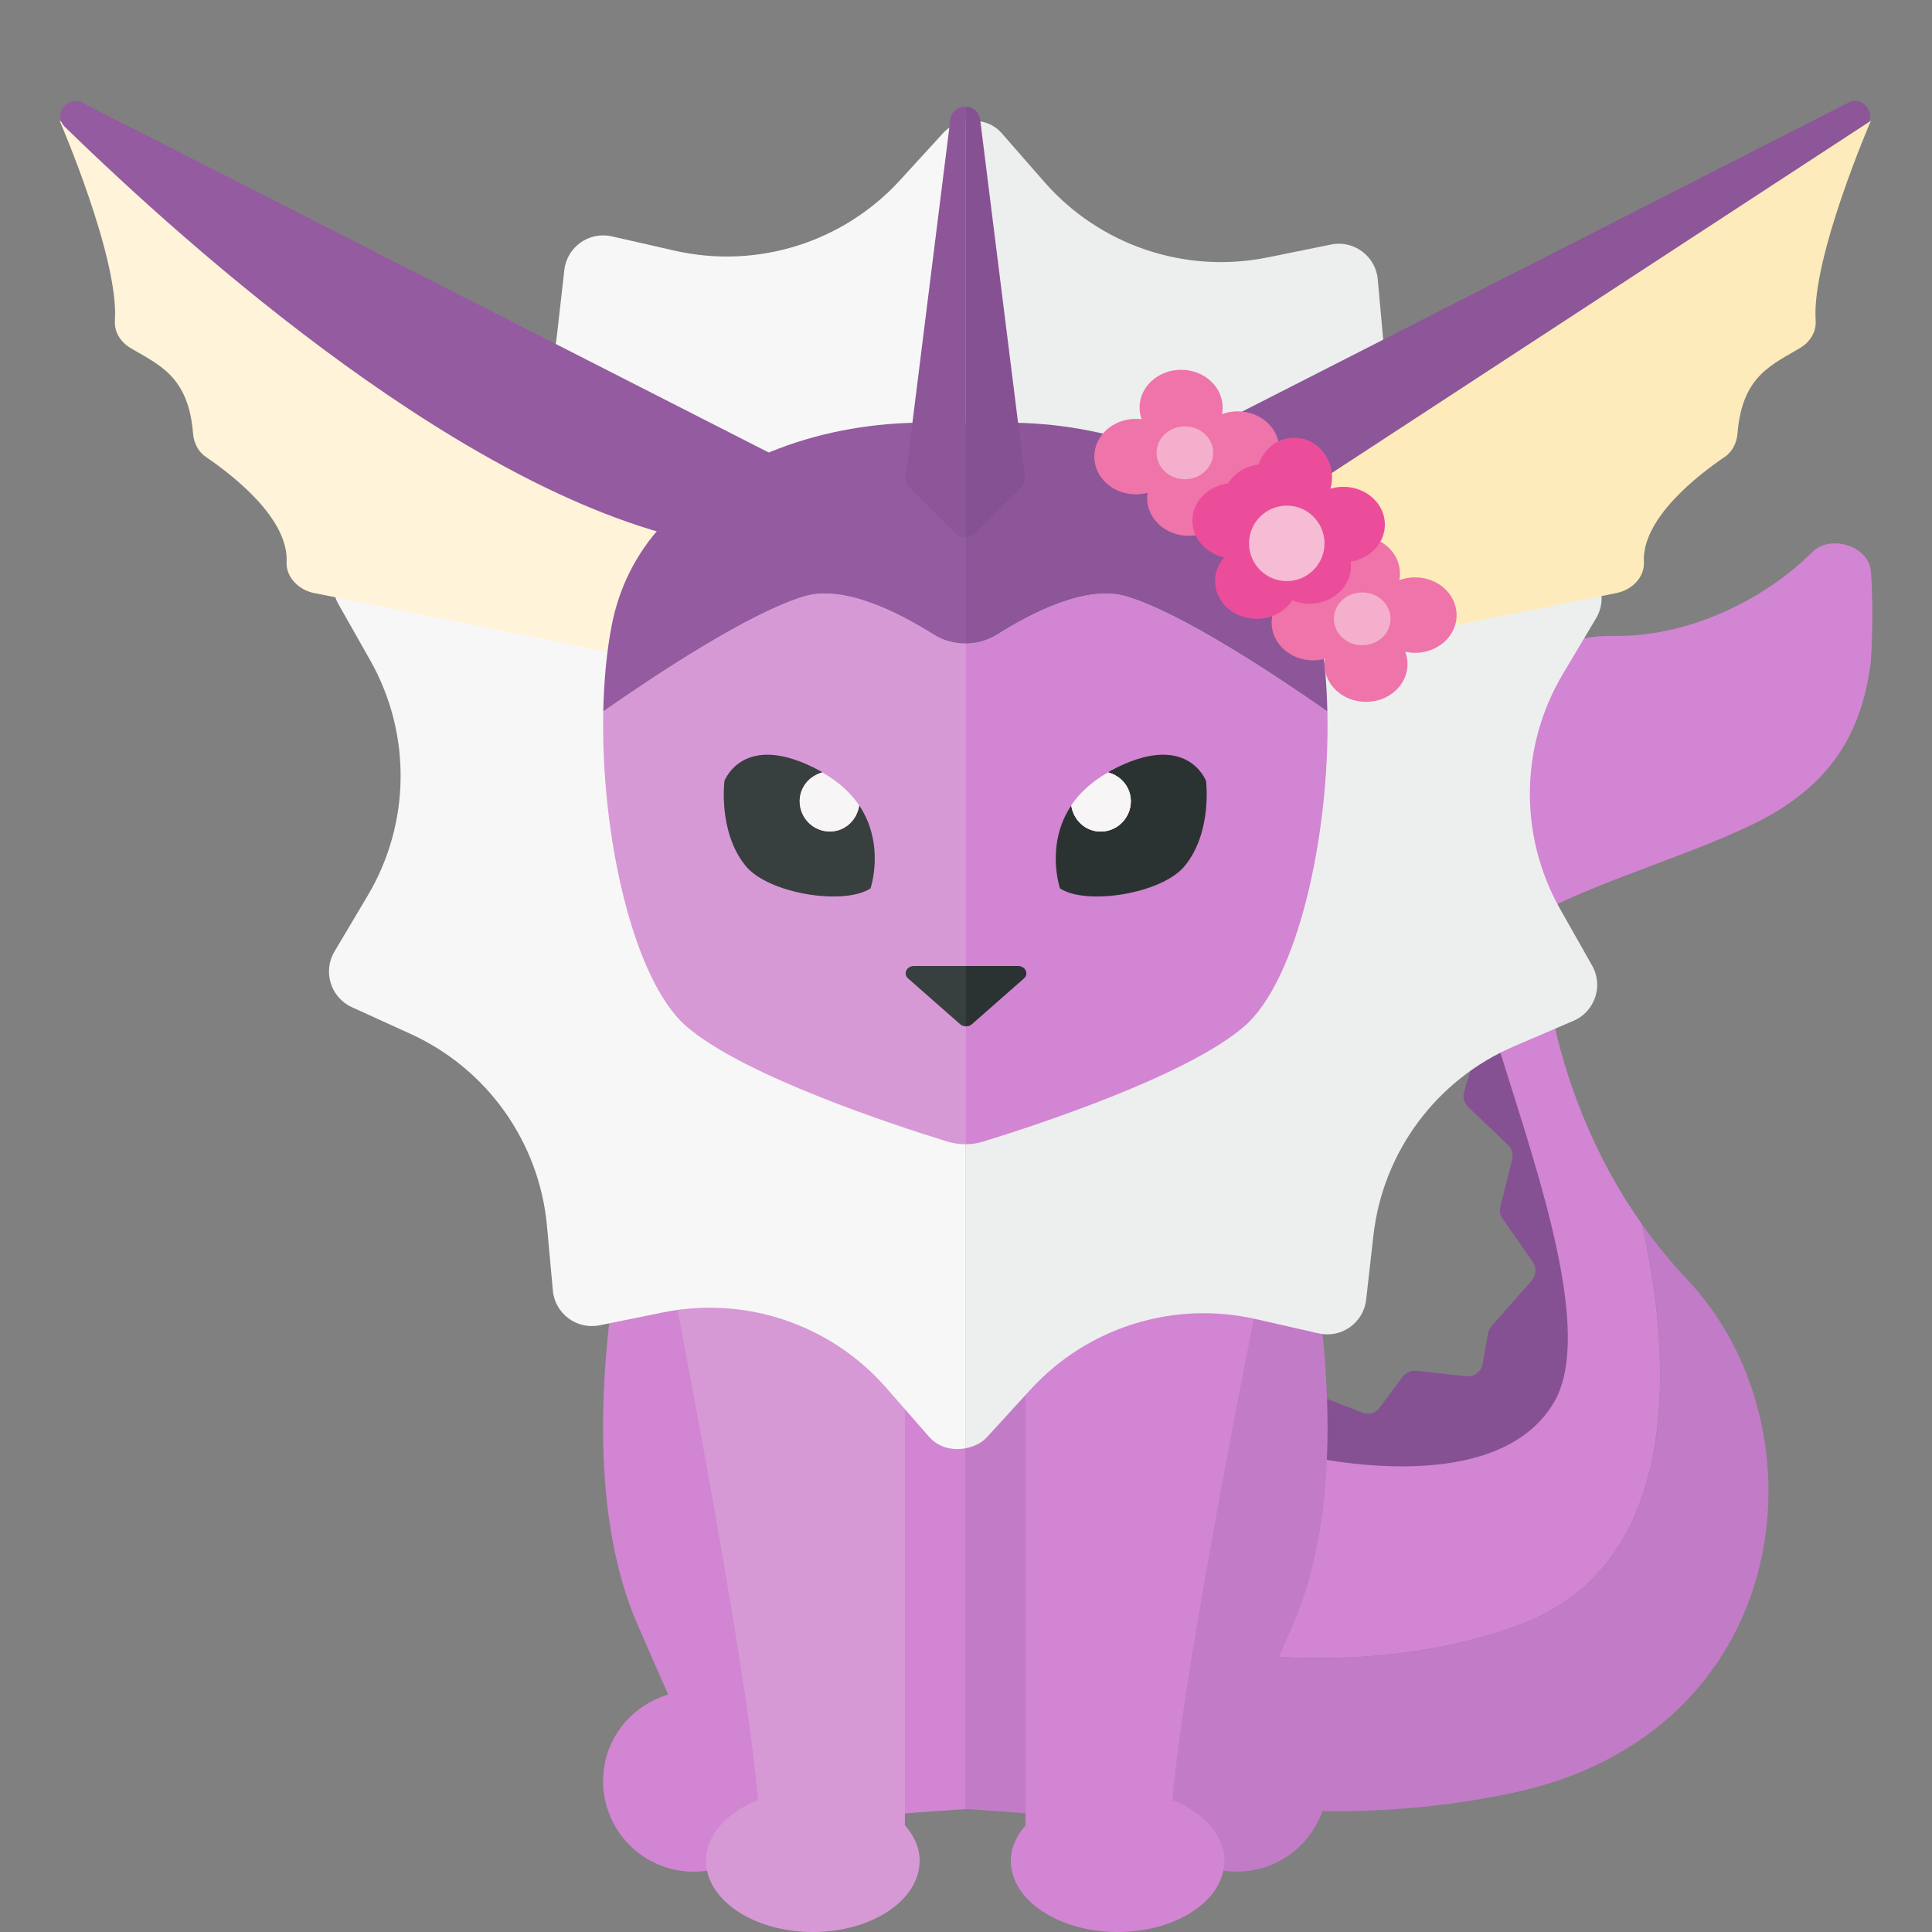 <?xml version="1.0" encoding="utf-8"?>
<!-- Generator: Adobe Illustrator 13.0.0, SVG Export Plug-In . SVG Version: 6.00 Build 14948)  -->
<!DOCTYPE svg PUBLIC "-//W3C//DTD SVG 1.1//EN" "http://www.w3.org/Graphics/SVG/1.1/DTD/svg11.dtd">
<svg version="1.1" id="Layer_1" xmlns="http://www.w3.org/2000/svg" xmlns:xlink="http://www.w3.org/1999/xlink" x="0px" y="0px"
	 width="32px" height="32px" viewBox="0 0 32 32" enable-background="new 0 0 32 32" xml:space="preserve">
<rect x="0" y="0" width="32" height="32" fill="#808080" stroke="none"/>
<path fill="#865193" d="M22.852,23.314l0.379-0.51c0.054-0.07,0.141-0.109,0.229-0.099l0.824,0.09
	c0.131,0.015,0.25-0.075,0.273-0.204l0.09-0.507c0.008-0.045,0.028-0.087,0.059-0.121l0.664-0.753
	c0.076-0.087,0.083-0.214,0.018-0.309l-0.5-0.715c-0.041-0.059-0.055-0.133-0.037-0.203l0.195-0.779
	c0.021-0.087-0.005-0.18-0.07-0.242l-0.658-0.626c-0.067-0.065-0.094-0.162-0.067-0.252l0.358-1.214
	c0.067-0.23,0.392-0.242,0.475-0.016l1.91,5.229c0.017,0.047,0.02,0.099,0.007,0.147l-1.058,4.143
	c-0.03,0.119-0.144,0.199-0.266,0.188c-0.703-0.067-2.921-0.277-3.033-0.28c-0.984-0.025-1.193-2.087-1.238-2.96
	c-0.008-0.182,0.174-0.311,0.343-0.244l0.812,0.32C22.665,23.439,22.785,23.406,22.852,23.314z"/>
<g>
	<path fill="#D285D2" d="M30.988,9.465c-0.031-0.423-0.67-0.621-0.971-0.321c-0.766,0.765-2.018,1.407-3.285,1.389
		c-2.736-0.04-2.116,3.68-2.323,4.821c-0.082,0.453,0.268,1.527,0.655,2.759c0.59,1.869,1.271,4.107,0.672,5.119
		c-0.996,1.677-4.231,0.854-4.231,0.854l-2.903,2.98c1.641,0.387,4.192,0.714,6.549-0.148c2.908-1.063,2.453-4.827,2.047-6.638
		c-0.303-0.427-0.553-0.865-0.76-1.3c-0.941-1.97-0.986-3.843-0.703-3.979c1.043-0.497,2.17-0.82,3.221-1.312
		c1.227-0.574,1.869-1.4,2.031-2.733C30.988,10.956,31.042,10.191,30.988,9.465z"/>
	<path fill="#C27BC6" d="M25.152,26.917c-2.357,0.862-4.909,0.536-6.551,0.147l-1.824,1.873c0,0,3.566,1.742,8.255,0.764
		c4.687-0.979,5.268-6.031,2.903-8.52c-0.274-0.289-0.517-0.594-0.736-0.902C27.605,22.09,28.061,25.854,25.152,26.917z"/>
</g>
<path fill="#C27BC6" d="M20.909,28.066c0.147-0.332,0.31-0.707,0.503-1.146c1.676-3.83-0.825-10.621-0.93-10.778h-4.494v13.821
	c1.59,0.098,2.509,0.234,3.135,0.152C19.359,30.636,19.88,31,20.488,31c0.828,0,1.5-0.672,1.5-1.5
	C21.988,28.818,21.531,28.25,20.909,28.066z"/>
<path fill="#D285D2" d="M11.495,16.143c-0.105,0.157-2.606,6.948-0.93,10.778c0.192,0.438,0.355,0.815,0.503,1.147
	c-0.622,0.183-1.079,0.75-1.079,1.433c0,0.828,0.672,1.5,1.5,1.5c0.608,0,1.13-0.364,1.365-0.884
	c0.626,0.082,1.546-0.055,3.135-0.152V16.143H11.495z"/>
<g>
	<path fill="#D799D6" d="M14.988,30.232v-10.64l-4.005,0.876c0,0,1.373,6.912,1.572,9.346c-0.514,0.205-0.861,0.578-0.861,1.006
		c0,0.652,0.792,1.18,1.769,1.18s1.769-0.527,1.769-1.18C15.233,30.605,15.14,30.406,14.988,30.232z"/>
	<path fill="#D285D2" d="M19.42,29.814c0.2-2.408,1.572-9.094,1.572-9.094l-4.006-1.128v10.64c-0.15,0.174-0.244,0.373-0.244,0.588
		c0,0.652,0.792,1.18,1.77,1.18c0.977,0,1.768-0.527,1.768-1.18C20.281,30.393,19.934,30.02,19.42,29.814z"/>
</g>
<g>
	<path fill="#F7F7F7" d="M15.627,2.198l-0.721,0.788c-0.943,1.031-2.368,1.476-3.731,1.166l-1.041-0.237
		C9.758,3.829,9.39,4.09,9.347,4.473l-0.12,1.061C9.07,6.922,8.18,8.119,6.896,8.669L5.913,9.09
		c-0.355,0.152-0.499,0.578-0.309,0.914l0.528,0.933c0.687,1.214,0.67,2.703-0.044,3.901L5.54,15.76
		c-0.197,0.331-0.063,0.762,0.288,0.922l0.975,0.444c1.269,0.579,2.131,1.793,2.257,3.183l0.097,1.066
		c0.035,0.384,0.396,0.652,0.774,0.576l1.047-0.213c1.369-0.279,2.782,0.197,3.702,1.25l0.703,0.804
		c0.157,0.181,0.388,0.237,0.605,0.197V2.012C15.855,2.037,15.726,2.09,15.627,2.198z"/>
	<path fill="#EDEEEE" d="M17.07,23.014c0.943-1.031,2.367-1.476,3.73-1.166l1.041,0.237c0.377,0.086,0.744-0.175,0.787-0.56
		l0.12-1.061c0.157-1.388,1.047-2.585,2.332-3.135l0.981-0.421c0.355-0.152,0.5-0.578,0.31-0.914l-0.528-0.933
		c-0.687-1.214-0.67-2.703,0.045-3.901l0.549-0.921c0.196-0.331,0.063-0.76-0.289-0.92l-0.975-0.445
		c-1.27-0.579-2.131-1.793-2.257-3.182L22.82,4.626c-0.035-0.384-0.396-0.653-0.774-0.576l-1.047,0.213
		c-1.369,0.279-2.782-0.198-3.702-1.25l-0.703-0.804c-0.157-0.18-0.388-0.237-0.605-0.197v21.976
		c0.133-0.025,0.262-0.078,0.361-0.187L17.07,23.014z"/>
</g>
<path fill="#FFF3D9" d="M0.988,2c0,0,0.987,2.276,0.915,3.311C1.89,5.492,1.994,5.661,2.149,5.756
	c0.453,0.278,0.971,0.449,1.048,1.42C3.209,7.334,3.281,7.481,3.412,7.57C3.84,7.86,4.784,8.585,4.747,9.308
	C4.734,9.562,4.95,9.772,5.199,9.822L11.079,11l0.886-1.828L0.988,2z"/>
<path fill="#945BA0" d="M12.988,7.625L1.365,1.702c-0.255-0.13-0.494,0.201-0.29,0.4C3.148,4.123,7.804,8.28,11.702,9L12.988,7.625z
	"/>
<path fill="#8C5699" d="M18.988,7.625l11.623-5.923c0.255-0.13,0.494,0.201,0.289,0.4C28.828,4.123,24.172,8.28,20.273,9
	L18.988,7.625z"/>
<path fill="#FDEBBB" d="M30.988,2c0,0-0.987,2.276-0.915,3.311c0.013,0.181-0.091,0.35-0.246,0.445
	c-0.454,0.279-0.972,0.449-1.048,1.421c-0.014,0.158-0.084,0.305-0.215,0.393c-0.428,0.29-1.373,1.015-1.336,1.738
	c0.014,0.254-0.201,0.464-0.451,0.514L20.896,11l-0.885-1.828L30.988,2z"/>
<g>
	<path fill="#D799D6" d="M15.464,10.51c-0.568-0.358-1.48-0.826-2.133-0.635c-0.913,0.267-2.497,1.32-3.339,1.908
		C9.948,13.845,10.49,16.239,11.369,17c0.951,0.823,3.466,1.645,4.326,1.909c0.101,0.03,0.203,0.044,0.305,0.043V10.66
		C15.814,10.662,15.627,10.613,15.464,10.51z"/>
	<path fill="#945BA0" d="M15.464,10.51c0.163,0.103,0.349,0.152,0.536,0.15V7h-0.688c-1.665,0-3.31,0.572-4.354,1.709
		c-0.423,0.461-0.704,1.025-0.824,1.639c-0.086,0.438-0.131,0.927-0.142,1.435c0.843-0.588,2.426-1.641,3.339-1.908
		C13.985,9.684,14.896,10.152,15.464,10.51z"/>
	<path fill="#D285D2" d="M20.609,17c0.879-0.761,1.42-3.155,1.377-5.217c-0.844-0.588-2.426-1.641-3.34-1.908
		c-0.652-0.191-1.563,0.277-2.131,0.635c-0.157,0.099-0.335,0.148-0.515,0.15v8.292c0.094-0.001,0.188-0.015,0.281-0.043
		C17.141,18.645,19.658,17.823,20.609,17z"/>
	<path fill="#8C5699" d="M16.516,10.51c0.567-0.358,1.478-0.826,2.131-0.635c0.912,0.267,2.496,1.32,3.338,1.908
		c-0.01-0.508-0.057-0.996-0.142-1.434c-0.12-0.614-0.401-1.178-0.823-1.639C19.977,7.571,18.33,7,16.665,7H16v3.66
		C16.179,10.658,16.358,10.609,16.516,10.51z"/>
</g>
<path fill="#373F3F" d="M14.231,13.34c-0.035,0.243-0.234,0.433-0.486,0.433c-0.276,0-0.5-0.225-0.5-0.502
	c0-0.233,0.161-0.42,0.375-0.477c-0.014-0.008-0.022-0.018-0.036-0.025c-1.272-0.69-1.585,0.167-1.585,0.167
	s-0.109,0.847,0.353,1.408c0.382,0.464,1.637,0.656,2.067,0.37C14.418,14.714,14.667,13.991,14.231,13.34z"/>
<path fill="#F7F5F5" d="M13.245,13.271c0,0.277,0.224,0.502,0.5,0.502c0.252,0,0.451-0.19,0.486-0.433
	c-0.132-0.196-0.328-0.385-0.611-0.546C13.406,12.851,13.245,13.038,13.245,13.271z"/>
<path fill="#2B3332" d="M17.744,13.34c0.035,0.243,0.234,0.433,0.486,0.433c0.275,0,0.5-0.225,0.5-0.502
	c0-0.233-0.162-0.42-0.375-0.477c0.014-0.008,0.021-0.018,0.035-0.025c1.272-0.69,1.586,0.167,1.586,0.167s0.108,0.847-0.354,1.408
	c-0.382,0.464-1.637,0.656-2.066,0.37C17.557,14.714,17.309,13.991,17.744,13.34z"/>
<g>
	<g>
		<path fill="#F7F5F5" d="M18.73,13.271c0,0.277-0.225,0.502-0.5,0.502c-0.252,0-0.451-0.19-0.486-0.433
			c0.132-0.196,0.328-0.385,0.611-0.546C18.568,12.851,18.73,13.038,18.73,13.271z"/>
	</g>
	<g>
		<path fill="#F7F5F5" d="M18.73,13.271c0,0.277-0.225,0.502-0.5,0.502c-0.252,0-0.451-0.19-0.486-0.433
			c0.132-0.196,0.328-0.385,0.611-0.546C18.568,12.851,18.73,13.038,18.73,13.271z"/>
	</g>
</g>
<g>
	<path fill="#8C5699" d="M15.74,1.984l-0.737,5.894c-0.01,0.077,0.017,0.153,0.071,0.208l0.737,0.737
		c0.051,0.051,0.119,0.074,0.186,0.071V1.767C15.879,1.763,15.759,1.835,15.74,1.984z"/>
	<path fill="#865193" d="M16.902,8.086c0.055-0.055,0.08-0.131,0.07-0.208l-0.737-5.894c-0.018-0.142-0.127-0.214-0.239-0.218v7.128
		c0.061-0.002,0.121-0.025,0.168-0.071L16.902,8.086z"/>
</g>
<g>
	<path fill="#373F3F" d="M15.138,16c-0.122,0-0.184,0.13-0.097,0.206l0.862,0.758C15.93,16.988,15.965,17,16,17v-1H15.138z"/>
	<path fill="#2B3332" d="M16.96,16.206C17.046,16.13,16.984,16,16.861,16H16v1c0.035,0,0.07-0.012,0.097-0.035L16.96,16.206z"/>
</g>
<g id="labels">
</g>
<g>
	<g>
		<ellipse fill="#EE74AA" cx="19.563" cy="6.75" rx="0.688" ry="0.625"/>
		<ellipse fill="#EE74AA" cx="20.5" cy="7.438" rx="0.688" ry="0.625"/>
		<ellipse fill="#EE74AA" cx="19.688" cy="8.25" rx="0.688" ry="0.625"/>
		<ellipse fill="#EE74AA" cx="18.813" cy="7.563" rx="0.688" ry="0.625"/>
		<ellipse fill="#F3AFCC" cx="19.625" cy="7.5" rx="0.469" ry="0.438"/>
	</g>
	<g>
		<ellipse fill="#EE74AA" cx="22.5" cy="9.5" rx="0.688" ry="0.625"/>
		<ellipse fill="#EE74AA" cx="23.438" cy="10.188" rx="0.688" ry="0.625"/>
		<ellipse fill="#EE74AA" cx="22.625" cy="11" rx="0.688" ry="0.625"/>
		<ellipse fill="#EE74AA" cx="21.75" cy="10.313" rx="0.688" ry="0.625"/>
		<ellipse fill="#F3AFCC" cx="22.563" cy="10.25" rx="0.469" ry="0.438"/>
	</g>
	<g>
		<ellipse fill="#EC4D9A" cx="21.438" cy="7.906" rx="0.625" ry="0.656"/>
		<ellipse fill="#EC4D9A" cx="22.25" cy="8.688" rx="0.688" ry="0.625"/>
		<ellipse fill="#EC4D9A" cx="21.688" cy="9.375" rx="0.688" ry="0.625"/>
		<ellipse fill="#EC4D9A" cx="20.813" cy="9.625" rx="0.688" ry="0.625"/>
		<ellipse fill="#EC4D9A" cx="20.438" cy="8.625" rx="0.688" ry="0.625"/>
		<ellipse fill="#EC4D9A" cx="20.938" cy="8.313" rx="0.688" ry="0.625"/>
		<circle fill="#F5BCD3" cx="21.313" cy="9" r="0.625"/>
	</g>
</g>
</svg>
